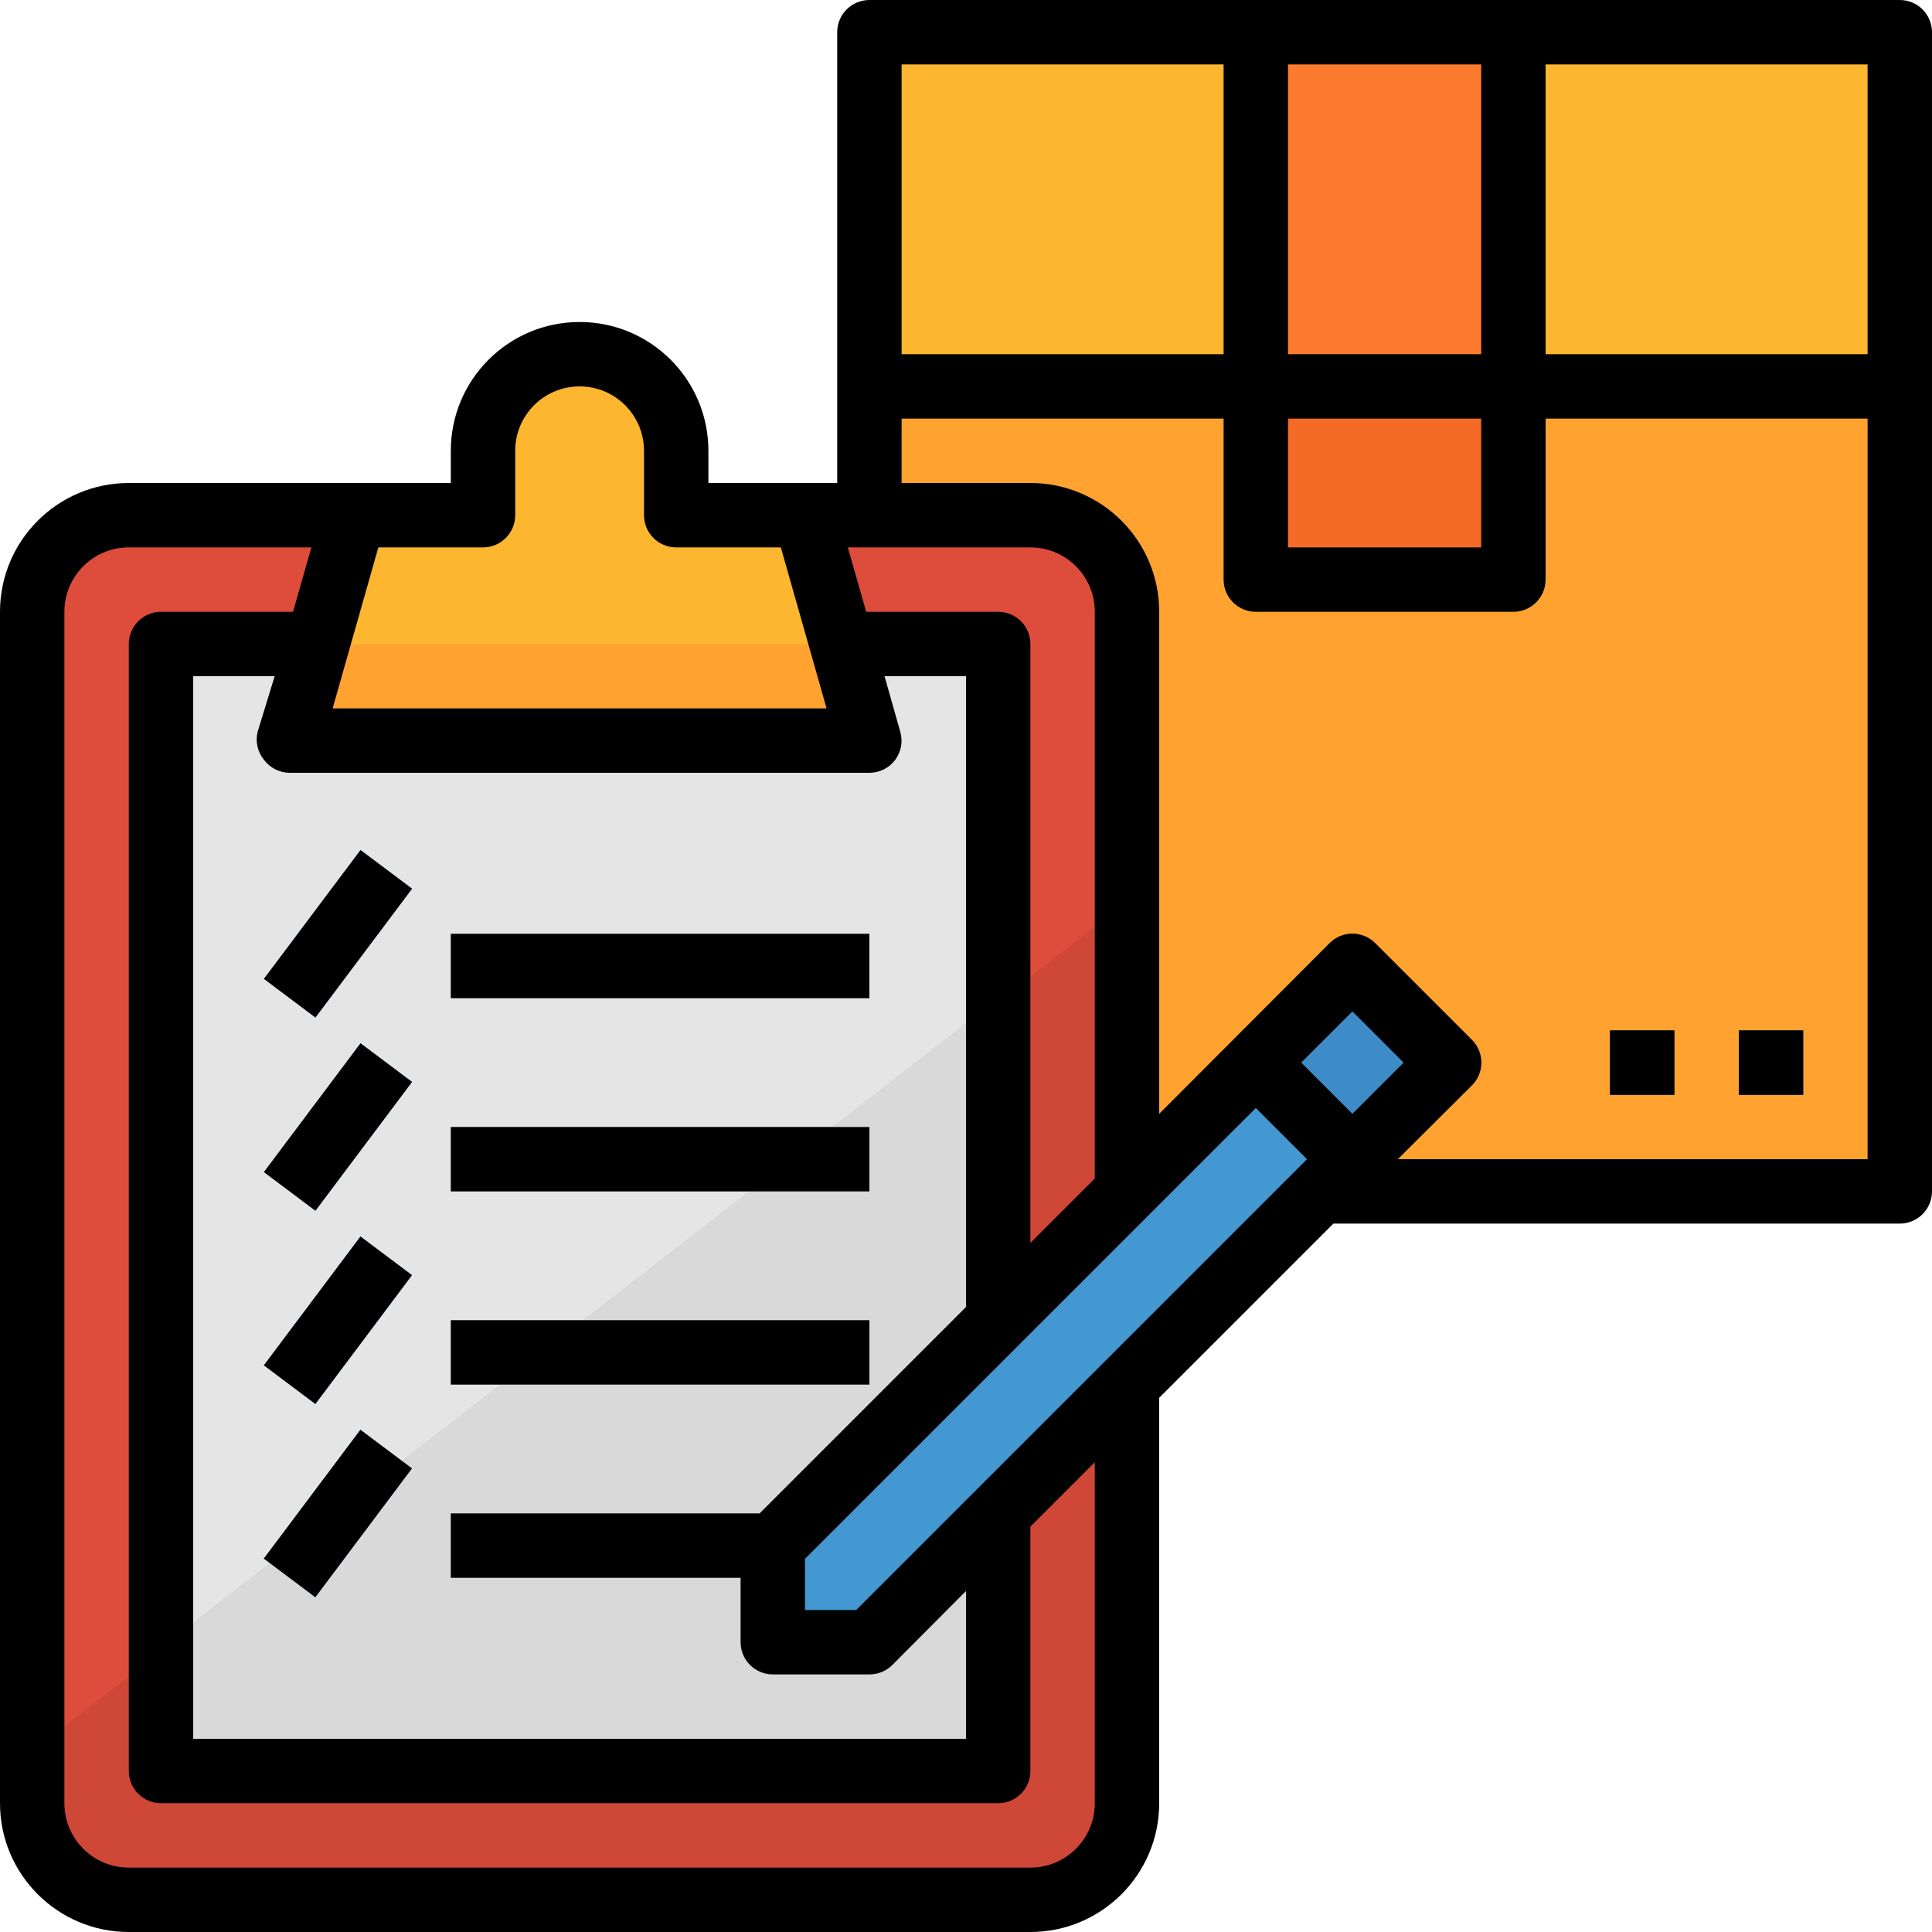 <?xml version="1.0" encoding="iso-8859-1"?>
<!-- Generator: Adobe Illustrator 19.0.0, SVG Export Plug-In . SVG Version: 6.00 Build 0)  -->
<svg version="1.1" id="Capa_1" xmlns="http://www.w3.org/2000/svg" xmlns:xlink="http://www.w3.org/1999/xlink" x="0px" y="0px"
	 viewBox="0 0 512 512" style="enable-background:new 0 0 512 512;" xml:space="preserve">
<polygon style="fill:#FFA230;" points="230.4,8.533 230.4,315.733 349.867,315.733 503.467,315.733 503.467,8.533 "/>
<polygon style="fill:#FA962A;" points="230.4,315.733 230.4,315.733 349.867,315.733 503.467,315.733 503.467,123.477 "/>
<polygon style="fill:#FFA230;" points="230.4,8.533 230.4,315.733 349.867,315.733 503.467,315.733 503.467,8.533 "/>
<g>
	<rect x="460.8" y="273.067" style="fill:#126099;" width="17.067" height="17.067"/>
	<rect x="426.667" y="273.067" style="fill:#126099;" width="17.067" height="17.067"/>
</g>
<rect x="230.4" y="8.533" style="fill:#FDB62F;" width="273.067" height="93.867"/>
<rect x="332.8" y="8.533" style="fill:#FD7B2F;" width="68.267" height="145.067"/>
<rect x="332.8" y="102.4" style="fill:#F46B27;" width="68.267" height="51.2"/>
<path style="fill:#DE4C3C;" d="M298.667,366.933v110.933c0,14.14-11.46,25.6-25.6,25.6l0,0H34.133c-14.14,0-25.6-11.46-25.6-25.6
	l0,0V162.133c0-14.14,11.46-25.6,25.6-25.6h238.933c14.14,0,25.6,11.46,25.6,25.6v153.6"/>
<path style="fill:#CF4737;" d="M8.533,464.128v13.739c0,14.14,11.46,25.6,25.6,25.6l0,0h238.933c14.14,0,25.6-11.46,25.6-25.6l0,0
	V238.933L8.533,464.128z"/>
<rect x="42.667" y="170.667" style="fill:#E5E5E5;" width="221.867" height="298.667"/>
<path style="fill:#FDB62F;" d="M179.2,136.533v-17.067c0-14.14-11.46-25.6-25.6-25.6c-14.14,0-25.6,11.46-25.6,25.6v17.067H93.867
	L76.8,196.267h153.6l-17.067-59.733H179.2z"/>
<polygon style="fill:#FFA230;" points="84.139,170.667 76.8,196.267 230.4,196.267 223.061,170.667 "/>
<polygon style="fill:#D9D9D9;" points="42.667,436.565 42.667,469.333 264.533,469.333 264.533,264.533 "/>
<rect x="119.467" y="247.467" style="fill:#CFCFCF;" width="110.933" height="17.067"/>
<rect x="68.248" y="238.892" transform="matrix(-0.6 0.8 -0.8 -0.6 341.259 324.251)" style="fill:#4398D1;" width="42.666" height="17.066"/>
<rect x="119.467" y="298.667" style="fill:#CFCFCF;" width="110.933" height="17.067"/>
<rect x="68.25" y="290.094" transform="matrix(-0.6 0.8 -0.8 -0.6 382.219 406.178)" style="fill:#4398D1;" width="42.666" height="17.066"/>
<g>
	<rect x="119.467" y="349.867" style="fill:#CFCFCF;" width="110.933" height="17.067"/>
	<rect x="119.467" y="401.067" style="fill:#CFCFCF;" width="85.333" height="17.067"/>
</g>
<g>
	
		<rect x="68.239" y="341.297" transform="matrix(-0.6 0.8 -0.8 -0.6 423.161 488.118)" style="fill:#4398D1;" width="42.666" height="17.066"/>
	
		<rect x="68.233" y="392.508" transform="matrix(-0.6 0.8 -0.8 -0.6 464.114 570.065)" style="fill:#4398D1;" width="42.666" height="17.066"/>
	<polygon style="fill:#4398D1;" points="358.4,256 204.8,409.6 204.8,435.2 230.4,435.2 384,281.6 	"/>
</g>
<rect x="340.313" y="263.446" transform="matrix(-0.707 0.707 -0.707 -0.707 810.909 227.184)" style="fill:#3E8CC7;" width="36.181" height="36.181"/>
<rect x="119.467" y="247.467" width="110.933" height="17.067"/>
<rect x="68.248" y="238.892" transform="matrix(-0.6 0.8 -0.8 -0.6 341.259 324.251)" width="42.666" height="17.066"/>
<rect x="119.467" y="298.667" width="110.933" height="17.067"/>
<rect x="68.25" y="290.094" transform="matrix(-0.6 0.8 -0.8 -0.6 382.219 406.178)" width="42.666" height="17.066"/>
<rect x="119.467" y="349.867" width="110.933" height="17.067"/>
<rect x="68.239" y="341.297" transform="matrix(-0.6 0.8 -0.8 -0.6 423.161 488.118)" width="42.666" height="17.066"/>
<rect x="68.233" y="392.508" transform="matrix(-0.6 0.8 -0.8 -0.6 464.114 570.065)" width="42.666" height="17.066"/>
<path d="M503.467,0H230.4c-4.71,0-8.533,3.823-8.533,8.533V128h-34.133v-8.533c0-18.85-15.283-34.133-34.133-34.133
	s-34.133,15.283-34.133,34.133V128H34.133C15.283,128,0,143.283,0,162.133v315.733C0,496.717,15.283,512,34.133,512h238.933
	c18.85,0,34.133-15.283,34.133-34.133V370.432l46.165-46.165h150.101c4.71,0,8.533-3.823,8.533-8.533V8.533
	C512,3.823,508.177,0,503.467,0z M494.933,93.867H409.6v-76.8h85.333V93.867z M392.533,17.067v76.8h-51.2v-76.8H392.533z
	 M341.333,110.933h51.2v34.133h-51.2V110.933z M324.267,17.067v76.8h-85.333v-76.8H324.267z M358.4,295.168L344.832,281.6
	l13.568-13.568l13.568,13.568L358.4,295.168z M332.8,293.632l13.568,13.568L226.901,426.667h-13.568v-13.568L332.8,293.632z
	 M69.973,201.387c1.613,2.15,4.139,3.413,6.827,3.413h153.6c2.688,0,5.214-1.263,6.827-3.413c1.587-2.125,2.091-4.873,1.365-7.424
	l-4.181-14.763H256v167.168l-54.699,54.699h-81.835v17.067h76.8V435.2c0,4.71,3.823,8.533,8.533,8.533h25.6
	c2.27,0.017,4.446-0.879,6.059-2.475L256,421.632V460.8H51.2V179.2h21.589l-4.523,14.763
	C67.635,196.565,68.267,199.313,69.973,201.387z M290.133,312.32l-17.067,17.067v-158.72c0-4.71-3.823-8.533-8.533-8.533h-34.987
	l-4.864-17.067h48.384c9.429,0,17.067,7.637,17.067,17.067V312.32z M128,145.067c4.71,0,8.533-3.823,8.533-8.533v-17.067
	c0-9.429,7.637-17.067,17.067-17.067c9.429,0,17.067,7.637,17.067,17.067v17.067c0,4.71,3.823,8.533,8.533,8.533h27.733
	l12.117,42.667H88.149l12.117-42.667H128z M290.133,477.867c0,9.429-7.637,17.067-17.067,17.067H34.133
	c-9.429,0-17.067-7.637-17.067-17.067V162.133c0-9.429,7.637-17.067,17.067-17.067h48.384l-4.864,17.067H42.667
	c-4.71,0-8.533,3.823-8.533,8.533v298.667c0,4.71,3.823,8.533,8.533,8.533h221.867c4.71,0,8.533-3.823,8.533-8.533v-64.768
	l17.067-17.067V477.867z M370.432,307.2l19.627-19.541c3.345-3.319,3.371-8.721,0.051-12.066c-0.017-0.017-0.034-0.034-0.051-0.051
	l-25.6-25.6c-3.319-3.345-8.721-3.371-12.066-0.051c-0.017,0.017-0.034,0.034-0.051,0.051L307.2,295.168V162.133
	c0-18.85-15.283-34.133-34.133-34.133h-34.133v-17.067h85.333V153.6c0,4.71,3.823,8.533,8.533,8.533h68.267
	c4.71,0,8.533-3.823,8.533-8.533v-42.667h85.333V307.2H370.432z"/>
<rect x="460.8" y="273.067" width="17.067" height="17.067"/>
<rect x="426.667" y="273.067" width="17.067" height="17.067"/>
<g>
</g>
<g>
</g>
<g>
</g>
<g>
</g>
<g>
</g>
<g>
</g>
<g>
</g>
<g>
</g>
<g>
</g>
<g>
</g>
<g>
</g>
<g>
</g>
<g>
</g>
<g>
</g>
<g>
</g>
</svg>
